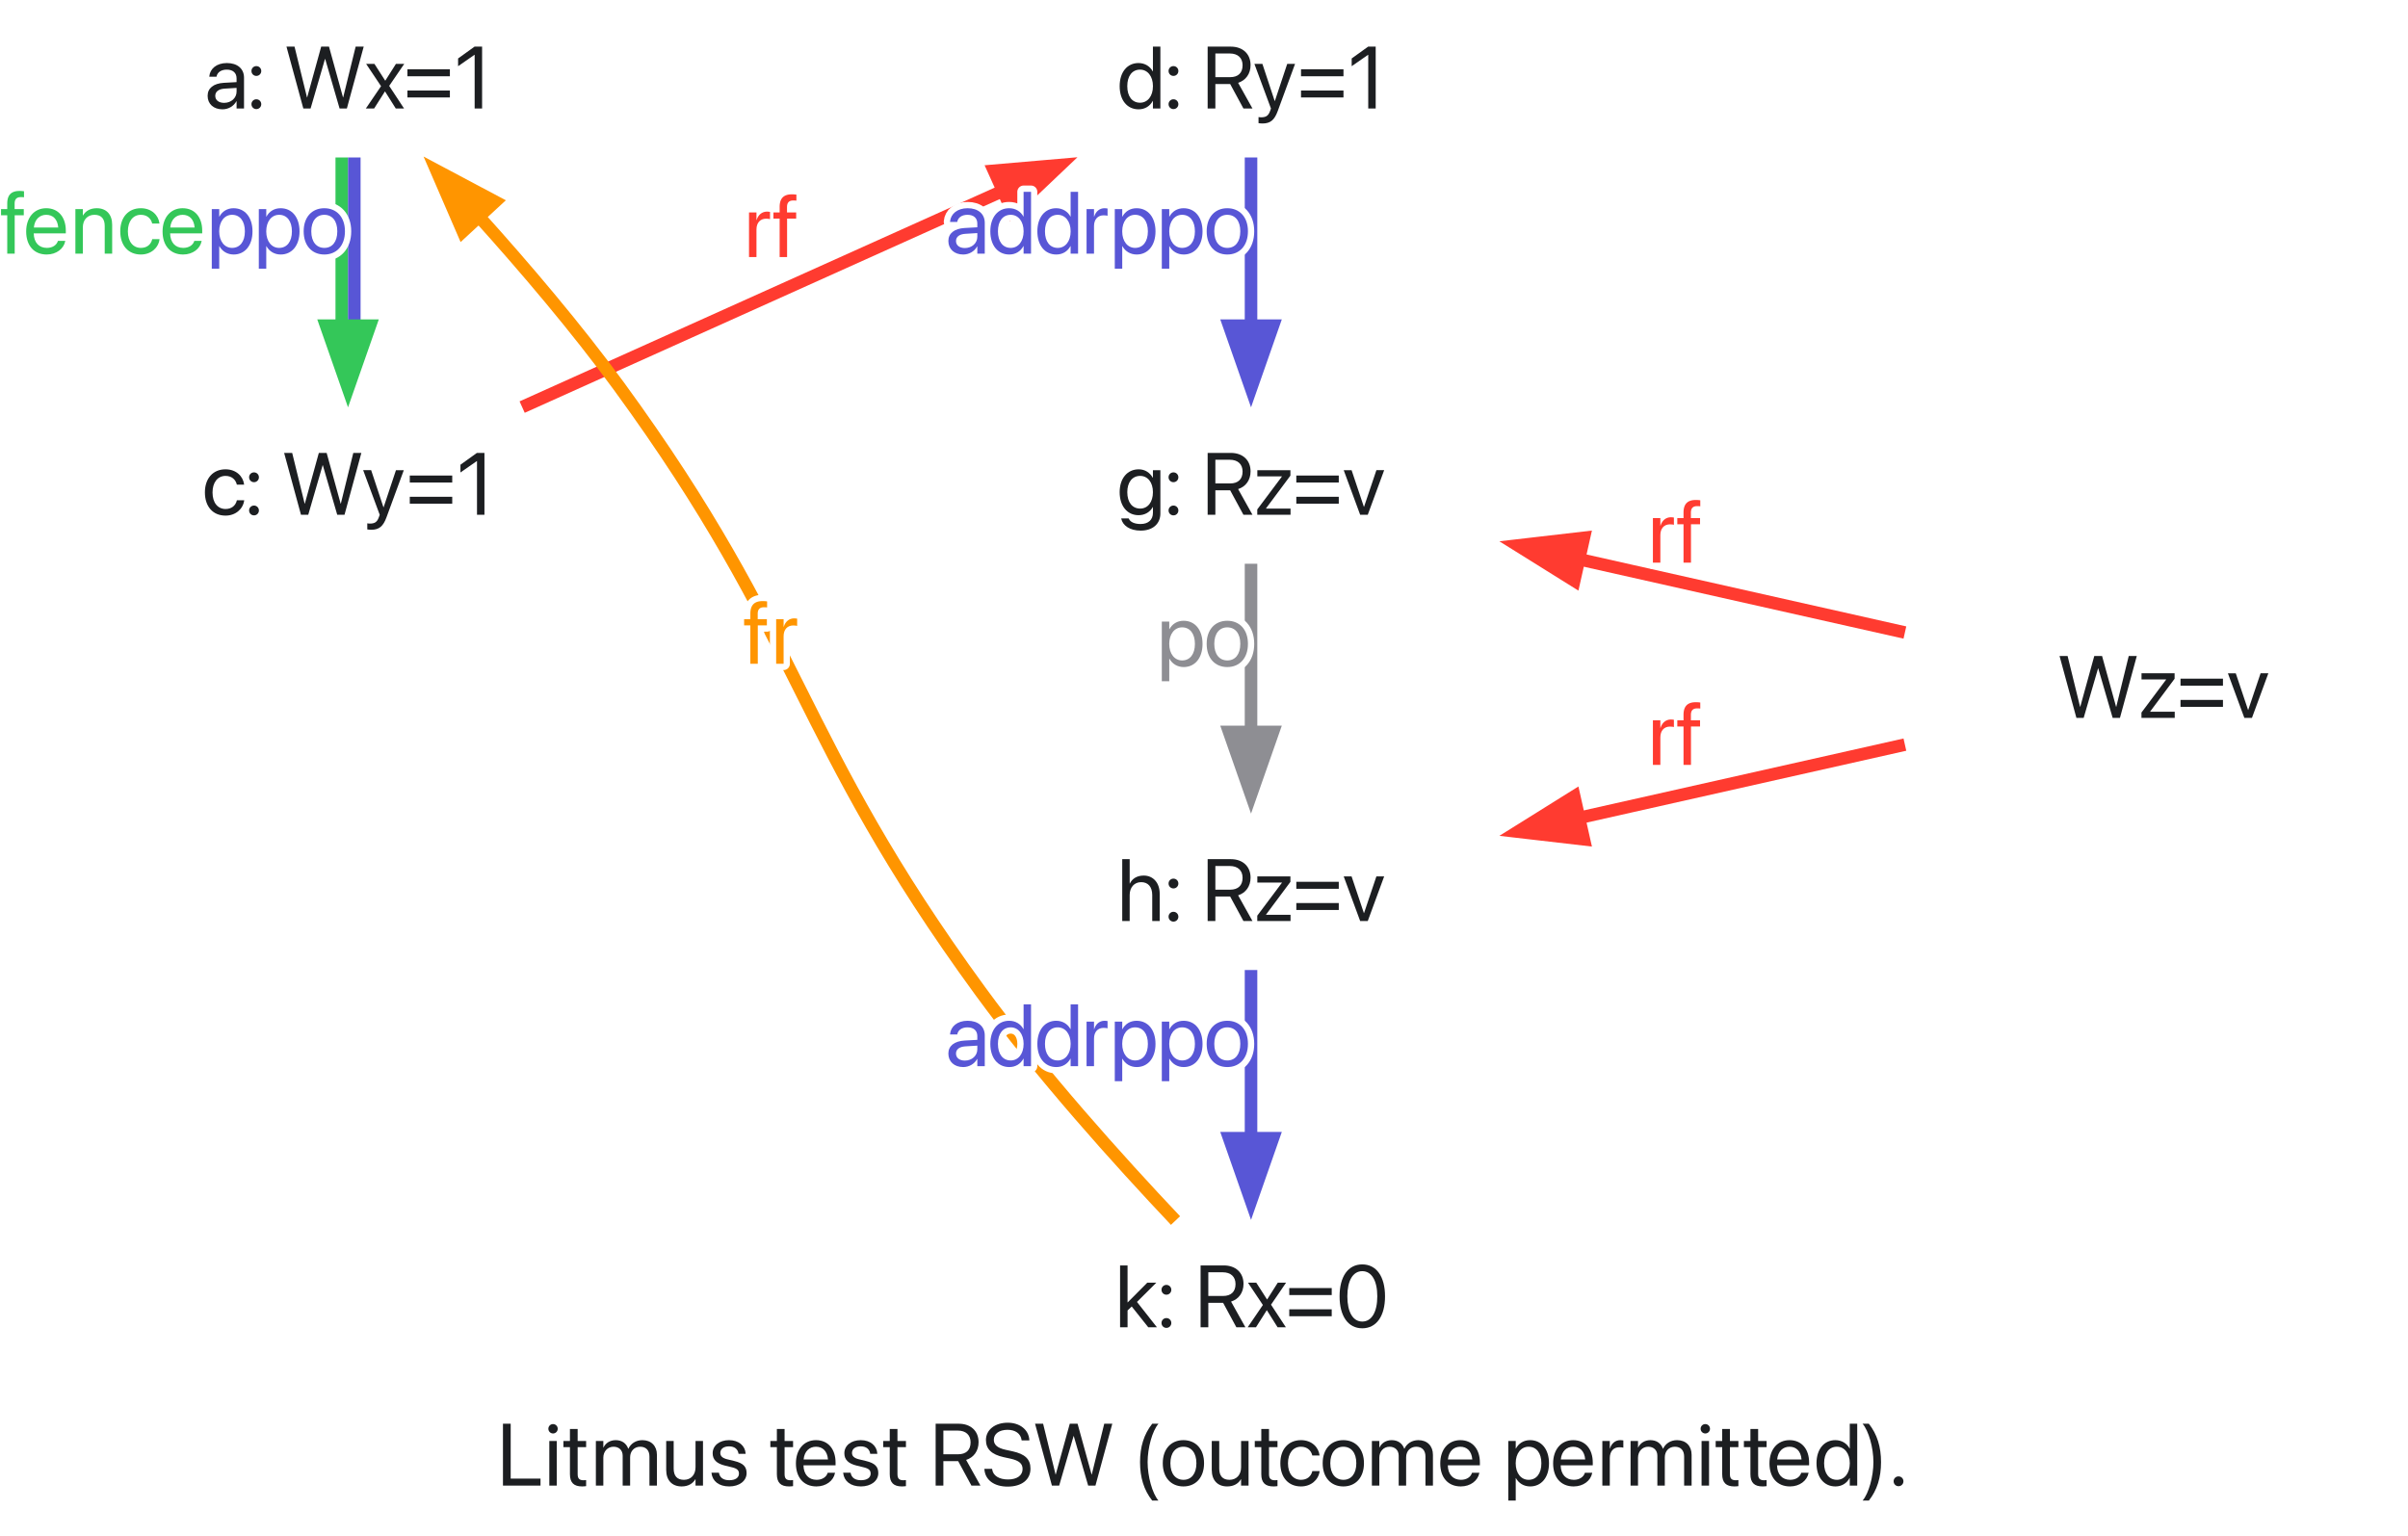 <svg xmlns="http://www.w3.org/2000/svg" xmlns:xlink="http://www.w3.org/1999/xlink" width="384" height="245"><defs><path id="c" d="M.957 0h5.988v-1.11H2.188v-8.753H.956Zm0 0"/><path id="d" d="M1.441-8.312a.744.744 0 0 0 .746-.747.74.74 0 0 0-.746-.746.74.74 0 0 0-.742.746c0 .41.332.746.742.746M.848 0h1.191v-7.11H.848Zm0 0"/><path id="e" d="M3.082.137c.234 0 .488-.028.637-.047v-.965c-.102.008-.239.027-.383.027-.637 0-.969-.21-.969-.972v-4.305H3.72v-.984H2.367v-1.922h-1.23v1.922H.097v.984h1.04v4.313c0 1.359.64 1.949 1.945 1.949m0 0"/><path id="f" d="M.773 0h1.188v-4.457c0-.992.684-1.738 1.629-1.738.883 0 1.457.57 1.457 1.43V0h1.187v-4.52c0-.968.664-1.675 1.606-1.675.937 0 1.476.582 1.476 1.558V0h1.192v-4.91c0-1.414-.91-2.336-2.317-2.336-1 0-1.832.512-2.23 1.367h-.027c-.309-.867-1.024-1.367-1.997-1.367-.914 0-1.624.473-1.949 1.176h-.027v-1.04H.773Zm0 0"/><path id="g" d="M3.2.137c1.081 0 1.804-.485 2.187-1.149h.027V0h1.191v-7.11h-1.19v4.184c0 1.211-.731 2.008-1.852 2.008-1.094 0-1.633-.633-1.633-1.789v-4.402H.738v4.613C.738-.875 1.641.137 3.2.137m0 0"/><path id="h" d="M3.297.137c1.586 0 2.762-.875 2.762-2.121v-.004c0-1.012-.52-1.582-1.957-1.93l-1.13-.273c-.784-.192-1.105-.528-1.105-1.012v-.008c0-.629.531-1.043 1.395-1.043.883 0 1.406.457 1.504 1.149l.007.046h1.133l-.008-.09C5.813-6.335 4.82-7.245 3.262-7.245c-1.54 0-2.614.867-2.614 2.09v.008c0 1.027.653 1.648 1.993 1.968l1.125.274c.808.199 1.074.484 1.074 1v.004c0 .644-.574 1.047-1.54 1.047-.968 0-1.495-.418-1.64-1.13l-.012-.066H.457l.008.063C.609-.718 1.62.137 3.297.137m0 0"/><path id="j" d="M3.7.137c1.55 0 2.714-.93 2.945-2.106l.015-.07H5.488l-.02.062c-.202.61-.84 1.059-1.741 1.059-1.266 0-2.07-.852-2.098-2.316h5.117v-.438c0-2.133-1.18-3.574-3.121-3.574s-3.2 1.512-3.2 3.71v.009C.426-1.293 1.657.137 3.7.137m-.083-6.332c1.04 0 1.805.652 1.922 2.03H1.65c.128-1.323.937-2.03 1.968-2.03m0 0"/><path id="k" d="M.957 0h1.23v-3.902h2.36L6.66 0h1.442L5.816-4.094c1.23-.39 1.985-1.449 1.985-2.816v-.016c0-1.777-1.246-2.937-3.145-2.937H.957Zm1.23-4.992V-8.77h2.305c1.266 0 2.035.696 2.035 1.872v.015c0 1.207-.715 1.89-1.98 1.89Zm0 0"/><path id="l" d="M4.184.164c2.257 0 3.644-1.11 3.644-2.86v-.003c0-1.504-.848-2.324-2.871-2.77l-1.094-.238c-1.285-.281-1.879-.79-1.879-1.594v-.008c0-.949.86-1.578 2.18-1.586 1.25 0 2.09.594 2.242 1.602l.012.094h1.23l-.003-.102c-.11-1.613-1.52-2.726-3.446-2.726-2.031 0-3.469 1.132-3.472 2.754v.007c0 1.442.902 2.309 2.828 2.735l1.093.238c1.356.3 1.922.785 1.922 1.652v.008c0 1.02-.894 1.66-2.316 1.66-1.43 0-2.387-.605-2.531-1.597l-.012-.098H.48l.003.098C.61-.883 2.051.164 4.184.164m0 0"/><path id="m" d="M2.996 0h1.16l2.297-7.902h.027L8.777 0h1.164l2.684-9.863H11.34L9.352-1.766h-.028L7.09-9.863H5.844L3.609-1.766h-.027L1.594-9.863H.309Zm0 0"/><path id="n" d="M3.242 2.395h.996c-.984-1.145-1.73-3.852-1.73-6.133 0-2.285.746-4.985 1.73-6.125h-.996C1.906-8.168 1.301-6.172 1.301-3.738c0 2.433.605 4.441 1.941 6.133m0 0"/><path id="o" d="M3.719.137c1.96 0 3.289-1.422 3.289-3.692v-.015c0-2.27-1.332-3.676-3.297-3.676C1.75-7.246.426-5.832.426-3.57v.015C.426-1.293 1.742.137 3.719.137m.008-1.055c-1.258 0-2.086-.96-2.086-2.637v-.015c0-1.66.836-2.625 2.07-2.625 1.258 0 2.078.957 2.078 2.625v.015c0 1.668-.812 2.637-2.062 2.637m0 0"/><path id="p" d="M3.719.137c1.605 0 2.777-1.047 2.969-2.399l.003-.05H5.523l-.011.054c-.2.793-.82 1.34-1.793 1.34-1.23 0-2.078-.977-2.078-2.629v-.008c0-1.613.828-2.64 2.066-2.64 1.043 0 1.617.629 1.797 1.34l.012.054H6.68l-.008-.054C6.523-6.07 5.477-7.246 3.707-7.246 1.73-7.246.426-5.812.426-3.57v.007c0 2.262 1.277 3.7 3.293 3.7m0 0"/><path id="q" d="M.773 2.395h1.188v-3.586h.027C2.434-.371 3.262.137 4.266.137c1.785 0 3-1.442 3-3.684v-.008c0-2.242-1.203-3.691-3.02-3.691-1.02 0-1.812.512-2.258 1.34h-.027V-7.11H.773ZM4.012-.918c-1.196 0-2.055-1.043-2.055-2.629v-.008c0-1.593.852-2.64 2.055-2.64 1.258 0 2.039 1.008 2.039 2.64v.008c0 1.617-.781 2.629-2.04 2.629m0 0"/><path id="r" d="M.773 0h1.188v-4.39c0-1.079.601-1.723 1.527-1.723.285 0 .54.035.633.07v-1.156c-.094-.012-.273-.047-.476-.047-.801 0-1.415.52-1.657 1.34h-.027V-7.11H.773Zm0 0"/><path id="s" d="M3.445.137c1.02 0 1.813-.512 2.258-1.34h.027V0h1.188v-9.863H5.73v3.941h-.027c-.445-.82-1.273-1.324-2.277-1.324-1.785 0-3 1.441-3 3.684v.007c0 2.243 1.203 3.692 3.02 3.692M3.68-.918c-1.258 0-2.04-1.004-2.04-2.637v-.007c0-1.622.782-2.633 2.04-2.633 1.195 0 2.054 1.047 2.054 2.633v.007c0 1.594-.851 2.637-2.054 2.637m0 0"/><path id="t" d="M1.273 2.395c1.332-1.692 1.942-3.7 1.942-6.133 0-2.434-.61-4.43-1.942-6.125h-1c.985 1.14 1.73 3.84 1.73 6.125 0 2.281-.745 4.988-1.73 6.133Zm0 0"/><path id="u" d="M1.504.098a.774.774 0 0 0 .781-.782.774.774 0 0 0-.781-.78.77.77 0 0 0-.777.78c0 .438.34.782.777.782m0 0"/><path id="v" d="M2.852.137c.949 0 1.804-.512 2.222-1.293h.028V0h1.187v-4.914c0-1.422-1.05-2.332-2.734-2.332-1.676 0-2.692.941-2.797 2.113l-.004.074h1.148l.012-.062c.137-.637.711-1.074 1.629-1.074.988 0 1.559.527 1.559 1.394v.598l-2.04.113C1.43-3.992.485-3.234.485-2.023v.011c0 1.293.954 2.149 2.368 2.149M1.703-2.012v-.011c0-.664.547-1.086 1.496-1.141l1.903-.117v.582c0 1.031-.864 1.804-1.985 1.804-.855 0-1.414-.433-1.414-1.117m0 0"/><path id="w" d="M1.504-5.195a.774.774 0 0 0 .781-.782.77.77 0 0 0-.781-.777.767.767 0 0 0-.777.777c0 .438.34.782.777.782m0 5.293a.774.774 0 0 0 .781-.782.774.774 0 0 0-.781-.78.77.77 0 0 0-.777.78c0 .438.34.782.777.782m0 0"/><path id="x" d="M.219 0h1.32l1.715-2.707h.027L4.984 0h1.32L3.938-3.602l2.399-3.507H5.012L3.324-4.445h-.027L1.586-7.11H.262L2.64-3.555Zm0 0"/><path id="y" d="M.848-5.14h6.77v-1.11H.847Zm0 3.382h6.77v-1.105H.847Zm0 0"/><path id="z" d="M3.316 0h1.188v-9.863H3.3L.676-7.977v1.235L3.289-8.56h.027Zm0 0"/><path id="A" d="M1.457 2.395c1.285 0 1.906-.59 2.414-1.95l2.774-7.554h-1.25l-1.97 5.918h-.027L1.438-7.11H.163L2.804.008 2.66.41c-.289.809-.703 1-1.457 1-.144 0-.281-.023-.383-.043v.973c.153.027.403.055.637.055m0 0"/><path id="B" d="M1.156 0h1.188v-6.125h1.449v-.984H2.332v-.868c0-.707.328-1.039.984-1.039.184 0 .368.004.512.028v-.965A5 5 0 0 0 3.105-10c-1.312 0-1.949.648-1.949 2.016v.875H.164v.984h.992Zm0 0"/><path id="C" d="M.773 0h1.188v-4.184c0-1.21.734-2.011 1.855-2.011 1.094 0 1.633.636 1.633 1.793V0h1.188v-4.613c0-1.621-.903-2.633-2.461-2.633-1.078 0-1.805.484-2.188 1.148h-.027v-1.011H.773Zm0 0"/><path id="D" d="M3.781 2.531c1.926 0 3.137-1.082 3.137-2.73v-6.91H5.73v1.203h-.027c-.437-.793-1.23-1.34-2.238-1.34-1.805 0-3.04 1.434-3.04 3.644v.004C.426-1.375 1.649.07 3.438.07c1.02 0 1.84-.508 2.266-1.293h.027v.907c0 1.101-.71 1.793-1.964 1.793-.97 0-1.645-.313-1.871-.829L1.867.59H.672l.012.058c.234 1.055 1.34 1.883 3.097 1.883M3.7-.984c-1.265 0-2.058-1-2.058-2.614v-.004c0-1.582.793-2.593 2.058-2.593 1.203 0 2.031 1.027 2.031 2.593v.004c0 1.582-.82 2.614-2.03 2.614m0 0"/><path id="E" d="M.621 0h5.305v-.984H2.004v-.02l3.902-5.238v-.867H.63v.984h3.926v.02L.62-.848Zm0 0"/><path id="F" d="M2.777 0h1.215l2.613-7.11H5.367L3.398-1.265h-.027l-1.96-5.843H.155Zm0 0"/><path id="G" d="M.836 0h1.187v-4.148c0-1.211.73-2.047 1.832-2.047 1.11 0 1.766.761 1.766 2.047V0H6.81v-4.355c0-1.723-1.032-2.891-2.543-2.891-1.059 0-1.832.473-2.215 1.27h-.028v-3.887H.836Zm0 0"/><path id="H" d="M.867 0H2.06v-2.68l.664-.636L5.359 0h1.383l-3.18-4.04 3.083-3.07H5.203L2.086-3.972h-.027v-5.89H.867Zm0 0"/><path id="I" d="M4.238.164c2.27 0 3.63-1.96 3.63-5.094v-.011c0-3.133-1.36-5.086-3.63-5.086S.621-8.074.621-4.941v.011C.621-1.797 1.97.164 4.238.164m0-1.074C2.734-.91 1.86-2.453 1.86-4.93v-.011c0-2.477.875-4.008 2.38-4.008 1.503 0 2.394 1.531 2.394 4.008v.011c0 2.477-.89 4.02-2.395 4.02m0 0"/></defs><path fill="none" stroke="#34C759" stroke-miterlimit="10" stroke-width="2" d="M54.5 25.117v26.867"/><path fill="none" stroke="#5856D6" stroke-miterlimit="10" stroke-width="2" d="M56.5 25.117v26.867"/><path fill="#34C759" stroke="#34C759" stroke-miterlimit="10" stroke-width="2" d="m59 51.941-3.5 10-3.5-10Zm0 0"/><path fill="none" stroke="#FF3B30" stroke-miterlimit="10" stroke-width="2" d="M83.266 64.93c21.812-9.817 52.472-23.61 76.824-34.57"/><path fill="#FF3B30" stroke="#FF3B30" stroke-miterlimit="10" stroke-width="2" d="m158.504 27.234 10.555-.91-7.68 7.293Zm0 0"/><path fill="none" stroke="#5856D6" stroke-miterlimit="10" stroke-width="2" d="M199.5 25.117v26.867"/><path fill="#5856D6" stroke="#5856D6" stroke-miterlimit="10" stroke-width="2" d="m203 51.941-3.5 10-3.5-10Zm0 0"/><path fill="none" stroke="#8E8E93" stroke-miterlimit="10" stroke-width="2" d="M199.5 89.918v26.867"/><path fill="#8E8E93" stroke="#8E8E93" stroke-miterlimit="10" stroke-width="2" d="m203 116.742-3.5 10-3.5-10Zm0 0"/><path fill="none" stroke="#5856D6" stroke-miterlimit="10" stroke-width="2" d="M199.5 154.719v26.867"/><path fill="#5856D6" stroke="#5856D6" stroke-miterlimit="10" stroke-width="2" d="m203 181.543-3.5 10-3.5-10Zm0 0"/><path fill="none" stroke="#FF9500" stroke-miterlimit="10" stroke-width="2" d="M187.457 194.676c-9.066-9.59-21.531-23.438-31.156-36.625-29.442-40.328-28.16-56.125-57.602-96.45-6.77-9.273-14.941-18.87-22.347-27.09"/><path fill="#FF9500" stroke="#FF9500" stroke-miterlimit="10" stroke-width="2" d="m73.809 36.918-4.211-9.723 9.355 4.973Zm0 0"/><path fill="none" stroke="#FF3B30" stroke-miterlimit="10" stroke-width="2" d="M303.77 100.887c-16.133-3.63-34.989-7.875-52.2-11.746"/><path fill="#FF3B30" stroke="#FF3B30" stroke-miterlimit="10" stroke-width="2" d="M251.043 92.61 242.055 87l10.523-1.219Zm0 0"/><path fill="none" stroke="#FF3B30" stroke-miterlimit="10" stroke-width="2" d="m303.77 118.766-52.2 11.742"/><path fill="#FF3B30" stroke="#FF3B30" stroke-miterlimit="10" stroke-width="2" d="m252.578 133.871-10.523-1.219 8.988-5.613Zm0 0"/><g fill="none" stroke="#FFF" stroke-linecap="round" stroke-linejoin="round" stroke-width="2"><use xlink:href="#c" x="79.25" y="236.949"/><use xlink:href="#d" x="86.75" y="236.949"/><use xlink:href="#e" x="89.75" y="236.949"/><use xlink:href="#f" x="94.25" y="236.949"/><use xlink:href="#g" x="105.5" y="236.949"/><use xlink:href="#h" x="113" y="236.949"/><use xlink:href="#i" x="119.75" y="236.949"/><use xlink:href="#e" x="122.75" y="236.949"/><use xlink:href="#j" x="126.5" y="236.949"/><use xlink:href="#h" x="134" y="236.949"/><use xlink:href="#e" x="140.75" y="236.949"/><use xlink:href="#i" x="145.25" y="236.949"/><use xlink:href="#k" x="148.25" y="236.949"/><use xlink:href="#l" x="156.5" y="236.949"/><use xlink:href="#m" x="164.75" y="236.949"/><use xlink:href="#i" x="177.5" y="236.949"/><use xlink:href="#n" x="180.5" y="236.949"/><use xlink:href="#o" x="185" y="236.949"/><use xlink:href="#g" x="192.5" y="236.949"/><use xlink:href="#e" x="200" y="236.949"/><use xlink:href="#p" x="203.75" y="236.949"/><use xlink:href="#o" x="210.5" y="236.949"/><use xlink:href="#f" x="218" y="236.949"/><use xlink:href="#j" x="229.25" y="236.949"/><use xlink:href="#i" x="236.75" y="236.949"/><use xlink:href="#q" x="239.75" y="236.949"/><use xlink:href="#j" x="247.25" y="236.949"/><use xlink:href="#r" x="254.75" y="236.949"/><use xlink:href="#f" x="259.25" y="236.949"/><use xlink:href="#d" x="270.5" y="236.949"/><use xlink:href="#e" x="273.5" y="236.949"/><use xlink:href="#e" x="278" y="236.949"/><use xlink:href="#j" x="281.75" y="236.949"/><use xlink:href="#s" x="289.25" y="236.949"/><use xlink:href="#t" x="296.75" y="236.949"/><use xlink:href="#u" x="301.25" y="236.949"/></g><g fill="#1C1E21"><use xlink:href="#c" x="79.25" y="236.949"/><use xlink:href="#d" x="86.75" y="236.949"/><use xlink:href="#e" x="89.75" y="236.949"/><use xlink:href="#f" x="94.25" y="236.949"/><use xlink:href="#g" x="105.5" y="236.949"/><use xlink:href="#h" x="113" y="236.949"/><use xlink:href="#i" x="119.75" y="236.949"/><use xlink:href="#e" x="122.75" y="236.949"/><use xlink:href="#j" x="126.5" y="236.949"/><use xlink:href="#h" x="134" y="236.949"/><use xlink:href="#e" x="140.75" y="236.949"/><use xlink:href="#i" x="145.25" y="236.949"/><use xlink:href="#k" x="148.25" y="236.949"/><use xlink:href="#l" x="156.5" y="236.949"/><use xlink:href="#m" x="164.75" y="236.949"/><use xlink:href="#i" x="177.5" y="236.949"/><use xlink:href="#n" x="180.5" y="236.949"/><use xlink:href="#o" x="185" y="236.949"/><use xlink:href="#g" x="192.5" y="236.949"/><use xlink:href="#e" x="200" y="236.949"/><use xlink:href="#p" x="203.75" y="236.949"/><use xlink:href="#o" x="210.5" y="236.949"/><use xlink:href="#f" x="218" y="236.949"/><use xlink:href="#j" x="229.25" y="236.949"/><use xlink:href="#i" x="236.75" y="236.949"/><use xlink:href="#q" x="239.75" y="236.949"/><use xlink:href="#j" x="247.25" y="236.949"/><use xlink:href="#r" x="254.75" y="236.949"/><use xlink:href="#f" x="259.25" y="236.949"/><use xlink:href="#d" x="270.5" y="236.949"/><use xlink:href="#e" x="273.5" y="236.949"/><use xlink:href="#e" x="278" y="236.949"/><use xlink:href="#j" x="281.75" y="236.949"/><use xlink:href="#s" x="289.25" y="236.949"/><use xlink:href="#t" x="296.75" y="236.949"/><use xlink:href="#u" x="301.25" y="236.949"/></g><g fill="none" stroke="#FFF" stroke-linecap="round" stroke-linejoin="round" stroke-width="2"><use xlink:href="#v" x="32.625" y="17.301"/><use xlink:href="#w" x="39.375" y="17.301"/><use xlink:href="#i" x="42.375" y="17.301"/><use xlink:href="#m" x="45.375" y="17.301"/><use xlink:href="#x" x="58.125" y="17.301"/><use xlink:href="#y" x="64.125" y="17.301"/><use xlink:href="#z" x="72.375" y="17.301"/></g><g fill="#1C1E21"><use xlink:href="#v" x="32.625" y="17.301"/><use xlink:href="#w" x="39.375" y="17.301"/><use xlink:href="#i" x="42.375" y="17.301"/><use xlink:href="#m" x="45.375" y="17.301"/><use xlink:href="#x" x="58.125" y="17.301"/><use xlink:href="#y" x="64.125" y="17.301"/><use xlink:href="#z" x="72.375" y="17.301"/></g><g fill="none" stroke="#FFF" stroke-linecap="round" stroke-linejoin="round" stroke-width="2"><use xlink:href="#p" x="32.25" y="82.102"/><use xlink:href="#w" x="39" y="82.102"/><use xlink:href="#i" x="42" y="82.102"/><use xlink:href="#m" x="45" y="82.102"/><use xlink:href="#A" x="57.75" y="82.102"/><use xlink:href="#y" x="64.5" y="82.102"/><use xlink:href="#z" x="72.75" y="82.102"/></g><g fill="#1C1E21"><use xlink:href="#p" x="32.25" y="82.102"/><use xlink:href="#w" x="39" y="82.102"/><use xlink:href="#i" x="42" y="82.102"/><use xlink:href="#m" x="45" y="82.102"/><use xlink:href="#A" x="57.75" y="82.102"/><use xlink:href="#y" x="64.5" y="82.102"/><use xlink:href="#z" x="72.75" y="82.102"/></g><g fill="none" stroke="#FFF" stroke-linecap="round" stroke-linejoin="round" stroke-width="2"><use xlink:href="#B" y="40.457"/><use xlink:href="#j" x="3.75" y="40.457"/><use xlink:href="#C" x="11.25" y="40.457"/><use xlink:href="#p" x="18.75" y="40.457"/><use xlink:href="#j" x="25.5" y="40.457"/></g><g fill="#34C759"><use xlink:href="#B" y="40.457"/><use xlink:href="#j" x="3.75" y="40.457"/><use xlink:href="#C" x="11.25" y="40.457"/><use xlink:href="#p" x="18.75" y="40.457"/><use xlink:href="#j" x="25.5" y="40.457"/></g><g fill="none" stroke="#FFF" stroke-linecap="round" stroke-linejoin="round" stroke-width="2"><use xlink:href="#q" x="33" y="40.457"/><use xlink:href="#q" x="40.5" y="40.457"/><use xlink:href="#o" x="48" y="40.457"/></g><g fill="#5856D6"><use xlink:href="#q" x="33" y="40.457"/><use xlink:href="#q" x="40.5" y="40.457"/><use xlink:href="#o" x="48" y="40.457"/></g><g fill="none" stroke="#FFF" stroke-linecap="round" stroke-linejoin="round" stroke-width="2"><use xlink:href="#s" x="178.125" y="17.301"/><use xlink:href="#w" x="185.625" y="17.301"/><use xlink:href="#i" x="188.625" y="17.301"/><use xlink:href="#k" x="191.625" y="17.301"/><use xlink:href="#A" x="199.875" y="17.301"/><use xlink:href="#y" x="206.625" y="17.301"/><use xlink:href="#z" x="214.875" y="17.301"/></g><g fill="#1C1E21"><use xlink:href="#s" x="178.125" y="17.301"/><use xlink:href="#w" x="185.625" y="17.301"/><use xlink:href="#i" x="188.625" y="17.301"/><use xlink:href="#k" x="191.625" y="17.301"/><use xlink:href="#A" x="199.875" y="17.301"/><use xlink:href="#y" x="206.625" y="17.301"/><use xlink:href="#z" x="214.875" y="17.301"/></g><g fill="none" stroke="#FFF" stroke-linecap="round" stroke-linejoin="round" stroke-width="2"><use xlink:href="#r" x="118.672" y="40.996"/><use xlink:href="#B" x="123.172" y="40.996"/></g><g fill="#FF3B30"><use xlink:href="#r" x="118.672" y="40.996"/><use xlink:href="#B" x="123.172" y="40.996"/></g><g fill="none" stroke="#FFF" stroke-linecap="round" stroke-linejoin="round" stroke-width="2"><use xlink:href="#D" x="178.125" y="82.102"/><use xlink:href="#w" x="185.625" y="82.102"/><use xlink:href="#i" x="188.625" y="82.102"/><use xlink:href="#k" x="191.625" y="82.102"/><use xlink:href="#E" x="199.875" y="82.102"/><use xlink:href="#y" x="205.875" y="82.102"/><use xlink:href="#F" x="214.125" y="82.102"/></g><g fill="#1C1E21"><use xlink:href="#D" x="178.125" y="82.102"/><use xlink:href="#w" x="185.625" y="82.102"/><use xlink:href="#i" x="188.625" y="82.102"/><use xlink:href="#k" x="191.625" y="82.102"/><use xlink:href="#E" x="199.875" y="82.102"/><use xlink:href="#y" x="205.875" y="82.102"/><use xlink:href="#F" x="214.125" y="82.102"/></g><g fill="none" stroke="#FFF" stroke-linecap="round" stroke-linejoin="round" stroke-width="2"><use xlink:href="#v" x="150.75" y="40.457"/><use xlink:href="#s" x="157.5" y="40.457"/><use xlink:href="#s" x="165" y="40.457"/><use xlink:href="#r" x="172.5" y="40.457"/></g><g fill="#5856D6"><use xlink:href="#v" x="150.75" y="40.457"/><use xlink:href="#s" x="157.5" y="40.457"/><use xlink:href="#s" x="165" y="40.457"/><use xlink:href="#r" x="172.5" y="40.457"/></g><g fill="none" stroke="#FFF" stroke-linecap="round" stroke-linejoin="round" stroke-width="2"><use xlink:href="#q" x="177" y="40.457"/><use xlink:href="#q" x="184.5" y="40.457"/><use xlink:href="#o" x="192" y="40.457"/></g><g fill="#5856D6"><use xlink:href="#q" x="177" y="40.457"/><use xlink:href="#q" x="184.5" y="40.457"/><use xlink:href="#o" x="192" y="40.457"/></g><g fill="none" stroke="#FFF" stroke-linecap="round" stroke-linejoin="round" stroke-width="2"><use xlink:href="#G" x="178.125" y="146.898"/><use xlink:href="#w" x="185.625" y="146.898"/><use xlink:href="#i" x="188.625" y="146.898"/><use xlink:href="#k" x="191.625" y="146.898"/><use xlink:href="#E" x="199.875" y="146.898"/><use xlink:href="#y" x="205.875" y="146.898"/><use xlink:href="#F" x="214.125" y="146.898"/></g><g fill="#1C1E21"><use xlink:href="#G" x="178.125" y="146.898"/><use xlink:href="#w" x="185.625" y="146.898"/><use xlink:href="#i" x="188.625" y="146.898"/><use xlink:href="#k" x="191.625" y="146.898"/><use xlink:href="#E" x="199.875" y="146.898"/><use xlink:href="#y" x="205.875" y="146.898"/><use xlink:href="#F" x="214.125" y="146.898"/></g><g fill="none" stroke="#FFF" stroke-linecap="round" stroke-linejoin="round" stroke-width="2"><use xlink:href="#q" x="184.5" y="106.258"/><use xlink:href="#o" x="192" y="106.258"/></g><g fill="#8E8E93"><use xlink:href="#q" x="184.5" y="106.258"/><use xlink:href="#o" x="192" y="106.258"/></g><g fill="none" stroke="#FFF" stroke-linecap="round" stroke-linejoin="round" stroke-width="2"><use xlink:href="#H" x="177.75" y="211.699"/><use xlink:href="#w" x="184.5" y="211.699"/><use xlink:href="#i" x="187.5" y="211.699"/><use xlink:href="#k" x="190.5" y="211.699"/><use xlink:href="#x" x="198.75" y="211.699"/><use xlink:href="#y" x="204.75" y="211.699"/><use xlink:href="#I" x="213" y="211.699"/></g><g fill="#1C1E21"><use xlink:href="#H" x="177.75" y="211.699"/><use xlink:href="#w" x="184.5" y="211.699"/><use xlink:href="#i" x="187.5" y="211.699"/><use xlink:href="#k" x="190.5" y="211.699"/><use xlink:href="#x" x="198.75" y="211.699"/><use xlink:href="#y" x="204.75" y="211.699"/><use xlink:href="#I" x="213" y="211.699"/></g><g fill="none" stroke="#FFF" stroke-linecap="round" stroke-linejoin="round" stroke-width="2"><use xlink:href="#v" x="150.75" y="170.059"/><use xlink:href="#s" x="157.5" y="170.059"/><use xlink:href="#s" x="165" y="170.059"/><use xlink:href="#r" x="172.5" y="170.059"/></g><g fill="#5856D6"><use xlink:href="#v" x="150.75" y="170.059"/><use xlink:href="#s" x="157.5" y="170.059"/><use xlink:href="#s" x="165" y="170.059"/><use xlink:href="#r" x="172.5" y="170.059"/></g><g fill="none" stroke="#FFF" stroke-linecap="round" stroke-linejoin="round" stroke-width="2"><use xlink:href="#q" x="177" y="170.059"/><use xlink:href="#q" x="184.5" y="170.059"/><use xlink:href="#o" x="192" y="170.059"/></g><g fill="#5856D6"><use xlink:href="#q" x="177" y="170.059"/><use xlink:href="#q" x="184.5" y="170.059"/><use xlink:href="#o" x="192" y="170.059"/></g><g fill="none" stroke="#FFF" stroke-linecap="round" stroke-linejoin="round" stroke-width="2"><use xlink:href="#B" x="118.5" y="105.875"/><use xlink:href="#r" x="123" y="105.875"/></g><g fill="#FF9500"><use xlink:href="#B" x="118.5" y="105.875"/><use xlink:href="#r" x="123" y="105.875"/></g><g fill="none" stroke="#FFF" stroke-linecap="round" stroke-linejoin="round" stroke-width="2"><use xlink:href="#i" x="325.125" y="114.5"/><use xlink:href="#m" x="328.125" y="114.5"/><use xlink:href="#E" x="340.875" y="114.5"/><use xlink:href="#y" x="346.875" y="114.5"/><use xlink:href="#F" x="355.125" y="114.5"/></g><g fill="#1C1E21"><use xlink:href="#i" x="325.125" y="114.5"/><use xlink:href="#m" x="328.125" y="114.5"/><use xlink:href="#E" x="340.875" y="114.5"/><use xlink:href="#y" x="346.875" y="114.5"/><use xlink:href="#F" x="355.125" y="114.5"/></g><g fill="none" stroke="#FFF" stroke-linecap="round" stroke-linejoin="round" stroke-width="2"><use xlink:href="#r" x="262.813" y="89.746"/><use xlink:href="#B" x="267.313" y="89.746"/></g><g fill="#FF3B30"><use xlink:href="#r" x="262.813" y="89.746"/><use xlink:href="#B" x="267.313" y="89.746"/></g><g fill="none" stroke="#FFF" stroke-linecap="round" stroke-linejoin="round" stroke-width="2"><use xlink:href="#r" x="262.813" y="122.004"/><use xlink:href="#B" x="267.313" y="122.004"/></g><g fill="#FF3B30"><use xlink:href="#r" x="262.813" y="122.004"/><use xlink:href="#B" x="267.313" y="122.004"/></g></svg>